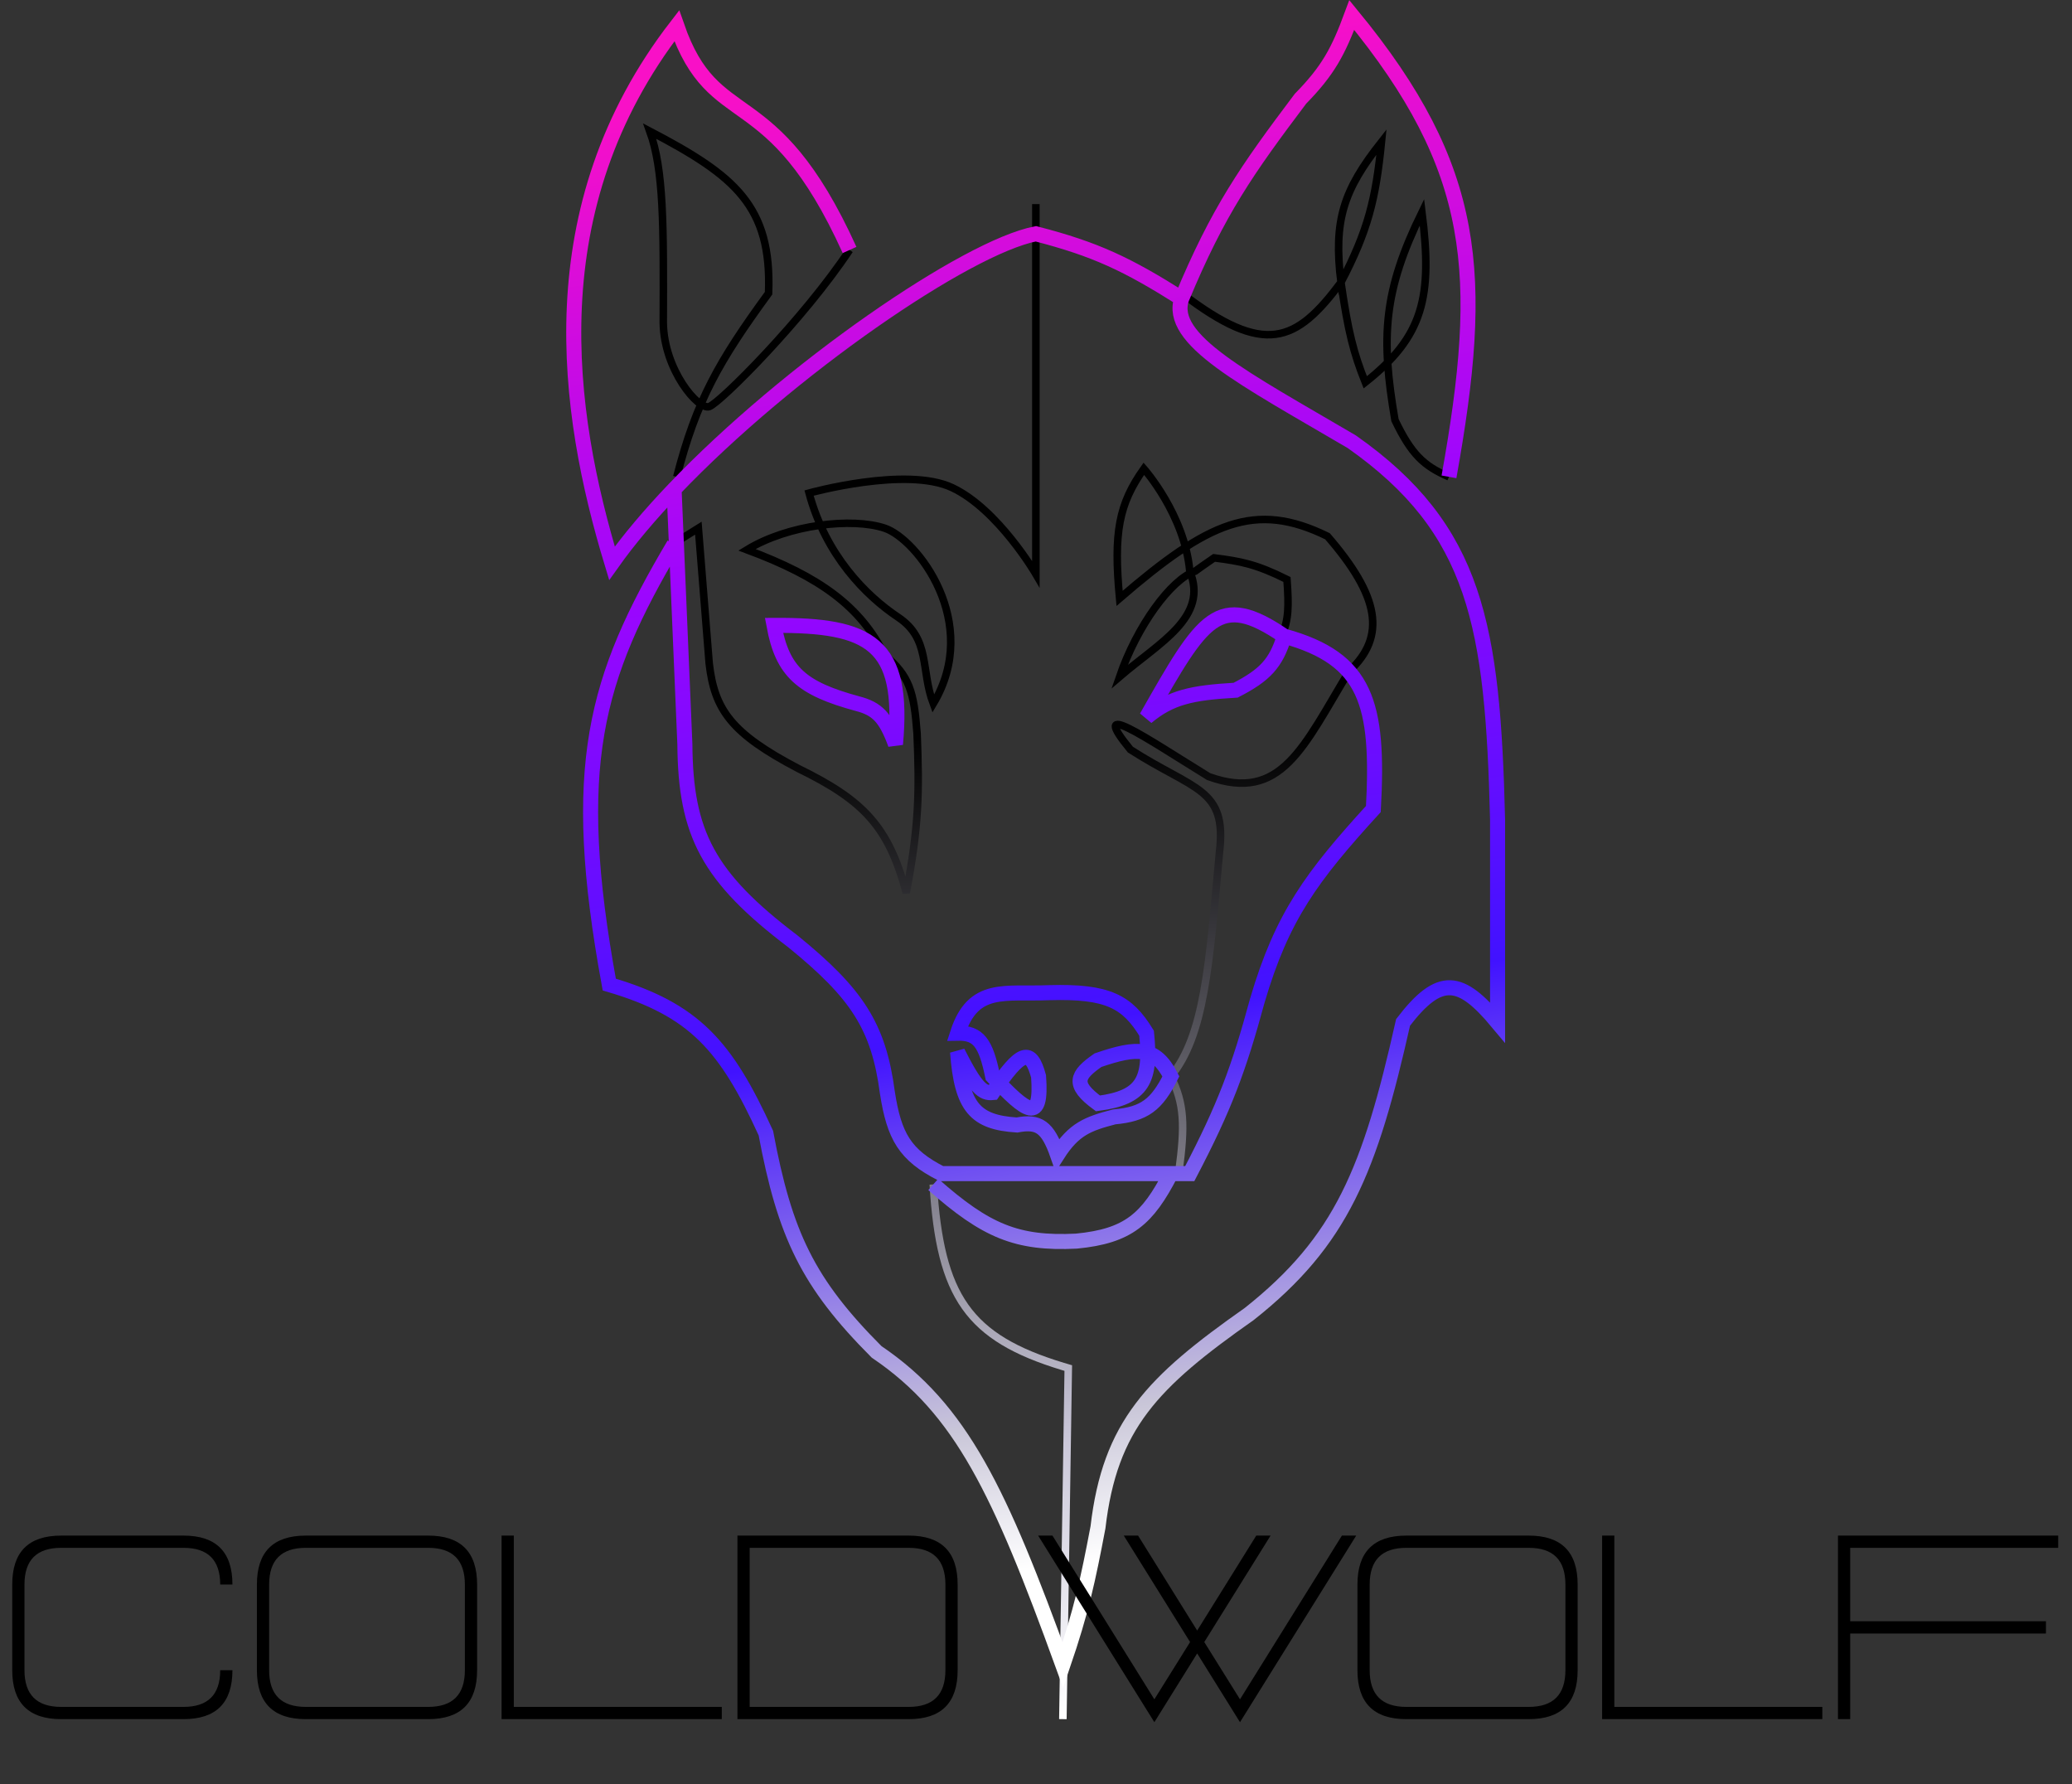<svg width="827" height="712" viewBox="0 0 827 712" fill="none" xmlns="http://www.w3.org/2000/svg">
<rect x="0" y="0" width="827" height="712" fill="#333333" stroke="none"/>
<path d="M413.449 81.436V229.075C413.449 229.075 398.362 203.211 380.042 194.59C361.722 185.969 322.926 196.745 322.926 196.745C329.565 221.505 345.557 237.696 358.489 246.317C371.421 254.938 367.448 267.335 372.498 280.802C391.896 248.472 366.033 215.065 353.101 210.755C340.169 206.444 314.724 209.245 298.14 219.376C327.442 230.288 343.402 242.007 353.101 261.404C362.998 269.735 364.783 275.886 366.033 292.656C366.991 315.971 366.812 329.449 361.722 356.238C354.66 329.862 344.739 319.413 318.616 306.666C291.884 292.652 285.163 283.261 283.053 264.637L278.743 210.755L270.121 216.143M270.121 190.279C277.943 159.904 286.945 144.124 306.762 116.999C308.091 82.171 293.331 70.123 259.345 52.339C264.948 67.841 264.875 89.719 264.733 128.853C265.041 147.683 278.743 163.689 283.053 162.26C287.364 160.832 320.906 127.228 339.091 99.756M471.643 116.999C504.837 142.415 517.294 136.69 535.224 112.688M535.224 112.688C546.009 91.983 549.096 79.594 551.389 56.65C536.236 75.819 532.157 87.923 535.224 112.688ZM535.224 112.688C538.073 132.36 540.241 140.831 544.923 152.561C568.153 134.172 571.819 118.579 567.554 84.669C552.209 116.029 551.046 134.312 556.777 167.648C563.299 181.236 568.189 185.895 578.33 190.279M511.516 253.861C514.377 247.36 514.46 241.955 513.671 231.23C501.335 225.077 495.248 223.978 484.575 222.609C481.863 224.432 477.031 227.912 477.031 227.912C467.332 231.23 453.787 249.846 446.857 270.026C462.907 256.272 482.419 246.317 474.876 227.912C472.818 205.348 456.556 187.046 456.556 187.046C446.617 201.063 444.358 212.421 446.857 238.774C482.271 208.228 500.867 199.784 529.836 213.988C550.481 237.796 553.544 253.861 538.457 267.87C520.213 297.981 511.441 320.346 482.419 309.899C456.366 293.85 434.135 278.334 451.167 299.122C476.862 315.595 489.794 314.464 486.73 340.073C482.57 385.881 480.696 413.029 467.332 429.518C472.794 440.584 472.955 449.325 470.565 467.236M372.498 472.625C375.243 517.359 386.476 533.812 424.226 545.265C424.935 545.48 425.653 545.693 426.381 545.905L424.226 686" stroke="url(#paint0_linear_1202_39603)" stroke-width="3"/>
<path d="M339.088 99.756C307.836 30.786 285.122 53.628 270.118 10.311C213.934 82.949 225.938 164.415 244.255 224.764C251.028 215.208 259.496 205.236 269.044 195.242M471.643 119.154C449.984 105.475 437.322 99.446 413.449 93.29C385.795 98.642 314.939 147.201 269.044 195.242M471.643 119.154C486.222 84.05 497.733 67.72 519.06 39.407C530.079 28.162 534.138 20.587 539.535 6C590.064 67.489 592.821 109.547 578.331 190.279M471.643 119.154C466.099 135.524 496.268 150.863 539.535 176.269C589.332 211.262 595.823 249.828 597.728 327.141V407.965C582.995 390.333 574.736 388.758 560.01 407.965C546.763 466.961 535.469 495.171 498.584 524.352C459.88 551.542 442.997 568.714 438.235 609.487C434.192 630.761 431.615 642.731 424.226 664.447C399.074 595.173 383.807 562.418 349.868 539.439C322.498 512.006 313.255 492.717 305.684 452.149C289.814 417.37 277.253 402.9 243.18 392.878C227.211 305.939 237.386 270.655 269.044 217.22M269.044 195.242L273.354 296.967C273.609 332.724 282.68 349.985 316.461 375.635C342.109 396.471 350.698 409.601 354.178 435.984C356.891 453.471 361.175 460.889 375.731 468.314H467.332M512.594 253.861C545.417 262.935 550.44 280.627 548.156 322.83C523.603 349.711 511.69 365.644 501.817 399.344C494.411 426.617 488.778 441.744 474.876 468.314H467.332M512.594 253.861C486.192 235.857 480.264 246.317 457.633 286.19C467.237 278.168 475.718 276.437 493.196 275.414C504.84 269.4 509.271 264.752 512.594 253.861ZM467.332 468.314C457.994 486.39 450.42 493.236 429.614 495.255C405.892 496.426 393.517 491.214 372.499 472.624M357.411 296.967C361.12 256.684 347.343 249.32 308.917 249.55C312.347 268.144 319.949 274.744 342.324 280.802C350.105 282.827 353.493 286.281 357.411 296.967ZM382.197 412.276C388.473 392.88 401.122 396.874 418.838 396.111C442.254 395.44 449.935 399.701 457.633 412.276C459.507 430.825 456.421 437.899 438.235 440.295C427.8 432.651 429.659 429.041 438.235 423.052C453.953 417.663 461.162 417.529 467.332 429.518C461.632 440.858 456.793 444.582 444.701 445.683C434.231 448.408 428.646 450.497 422.071 460.77C418.141 449.624 414.575 447.262 405.906 448.916C389.33 447.868 383.824 441.942 382.197 419.819C389.514 434.276 392.247 436.377 396.207 435.984C407.614 418.892 411.435 418.128 414.527 429.518C415.911 448.499 409.929 444.131 396.207 429.518C393.473 416.136 390.511 412.103 382.197 412.276Z" stroke="url(#paint1_linear_1202_39603)" stroke-width="6"/>
<path d="M73.242 681.117C83.008 681.117 87.891 676.234 87.891 666.469H92.773C92.773 679.49 86.263 686 73.242 686H24.414C11.393 686 4.883 679.49 4.883 666.469V632.289C4.883 619.268 11.393 612.758 24.414 612.758H73.242C86.263 612.758 92.773 619.268 92.773 632.289H87.891C87.891 622.523 83.008 617.641 73.242 617.641H24.414C14.648 617.641 9.766 622.523 9.766 632.289V666.469C9.766 676.234 14.648 681.117 24.414 681.117H73.242ZM122.07 686C109.049 686 102.539 679.49 102.539 666.469V632.289C102.539 619.268 109.049 612.758 122.07 612.758H170.898C183.919 612.758 190.43 619.268 190.43 632.289V666.469C190.43 679.49 183.919 686 170.898 686H122.07ZM107.422 666.469C107.422 676.234 112.305 681.117 122.07 681.117H170.898C180.664 681.117 185.547 676.234 185.547 666.469V632.289C185.547 622.523 180.664 617.641 170.898 617.641H122.07C112.305 617.641 107.422 622.523 107.422 632.289V666.469ZM205.078 681.117H288.086V686H200.195V612.758H205.078V681.117ZM362.695 681.117C372.461 681.117 377.344 676.234 377.344 666.469V632.289C377.344 622.523 372.461 617.641 362.695 617.641H299.219V681.117H362.695ZM382.227 666.469C382.227 679.49 375.716 686 362.695 686H294.336V612.758H362.695C375.716 612.758 382.227 619.268 382.227 632.289V666.469ZM477.832 659.779L460.742 687.221L414.355 612.758H420.068L460.742 678.09L475 655.238L448.535 612.758H454.248L477.832 650.648L501.416 612.758H507.129L480.664 655.238L494.922 678.09L535.596 612.758H541.309L494.922 687.221L477.832 659.779ZM561.328 686C548.307 686 541.797 679.49 541.797 666.469V632.289C541.797 619.268 548.307 612.758 561.328 612.758H610.156C623.177 612.758 629.688 619.268 629.688 632.289V666.469C629.688 679.49 623.177 686 610.156 686H561.328ZM546.68 666.469C546.68 676.234 551.562 681.117 561.328 681.117H610.156C619.922 681.117 624.805 676.234 624.805 666.469V632.289C624.805 622.523 619.922 617.641 610.156 617.641H561.328C551.562 617.641 546.68 622.523 546.68 632.289V666.469ZM644.336 681.117H727.344V686H639.453V612.758H644.336V681.117ZM821.484 612.758V617.641H738.477V646.938H816.602V651.82H738.477V686H733.594V612.758H821.484Z" fill="black"/>
<defs>
<linearGradient id="paint0_linear_1202_39603" x1="418.838" y1="52.339" x2="418.838" y2="686" gradientUnits="userSpaceOnUse">
<stop offset="0.383"/>
<stop offset="0.821" stop-color="#C9C6D8"/>
<stop offset="1" stop-color="white"/>
</linearGradient>
<linearGradient id="paint1_linear_1202_39603" x1="378.086" y1="6" x2="467.323" y2="618.726" gradientUnits="userSpaceOnUse">
<stop offset="0.029" stop-color="#F910C7"/>
<stop offset="0.342" stop-color="#9C06FE"/>
<stop offset="0.654" stop-color="#4112FF"/>
<stop offset="0.904" stop-color="#C9C6D8"/>
<stop offset="1" stop-color="white"/>
</linearGradient>
</defs>
</svg>
